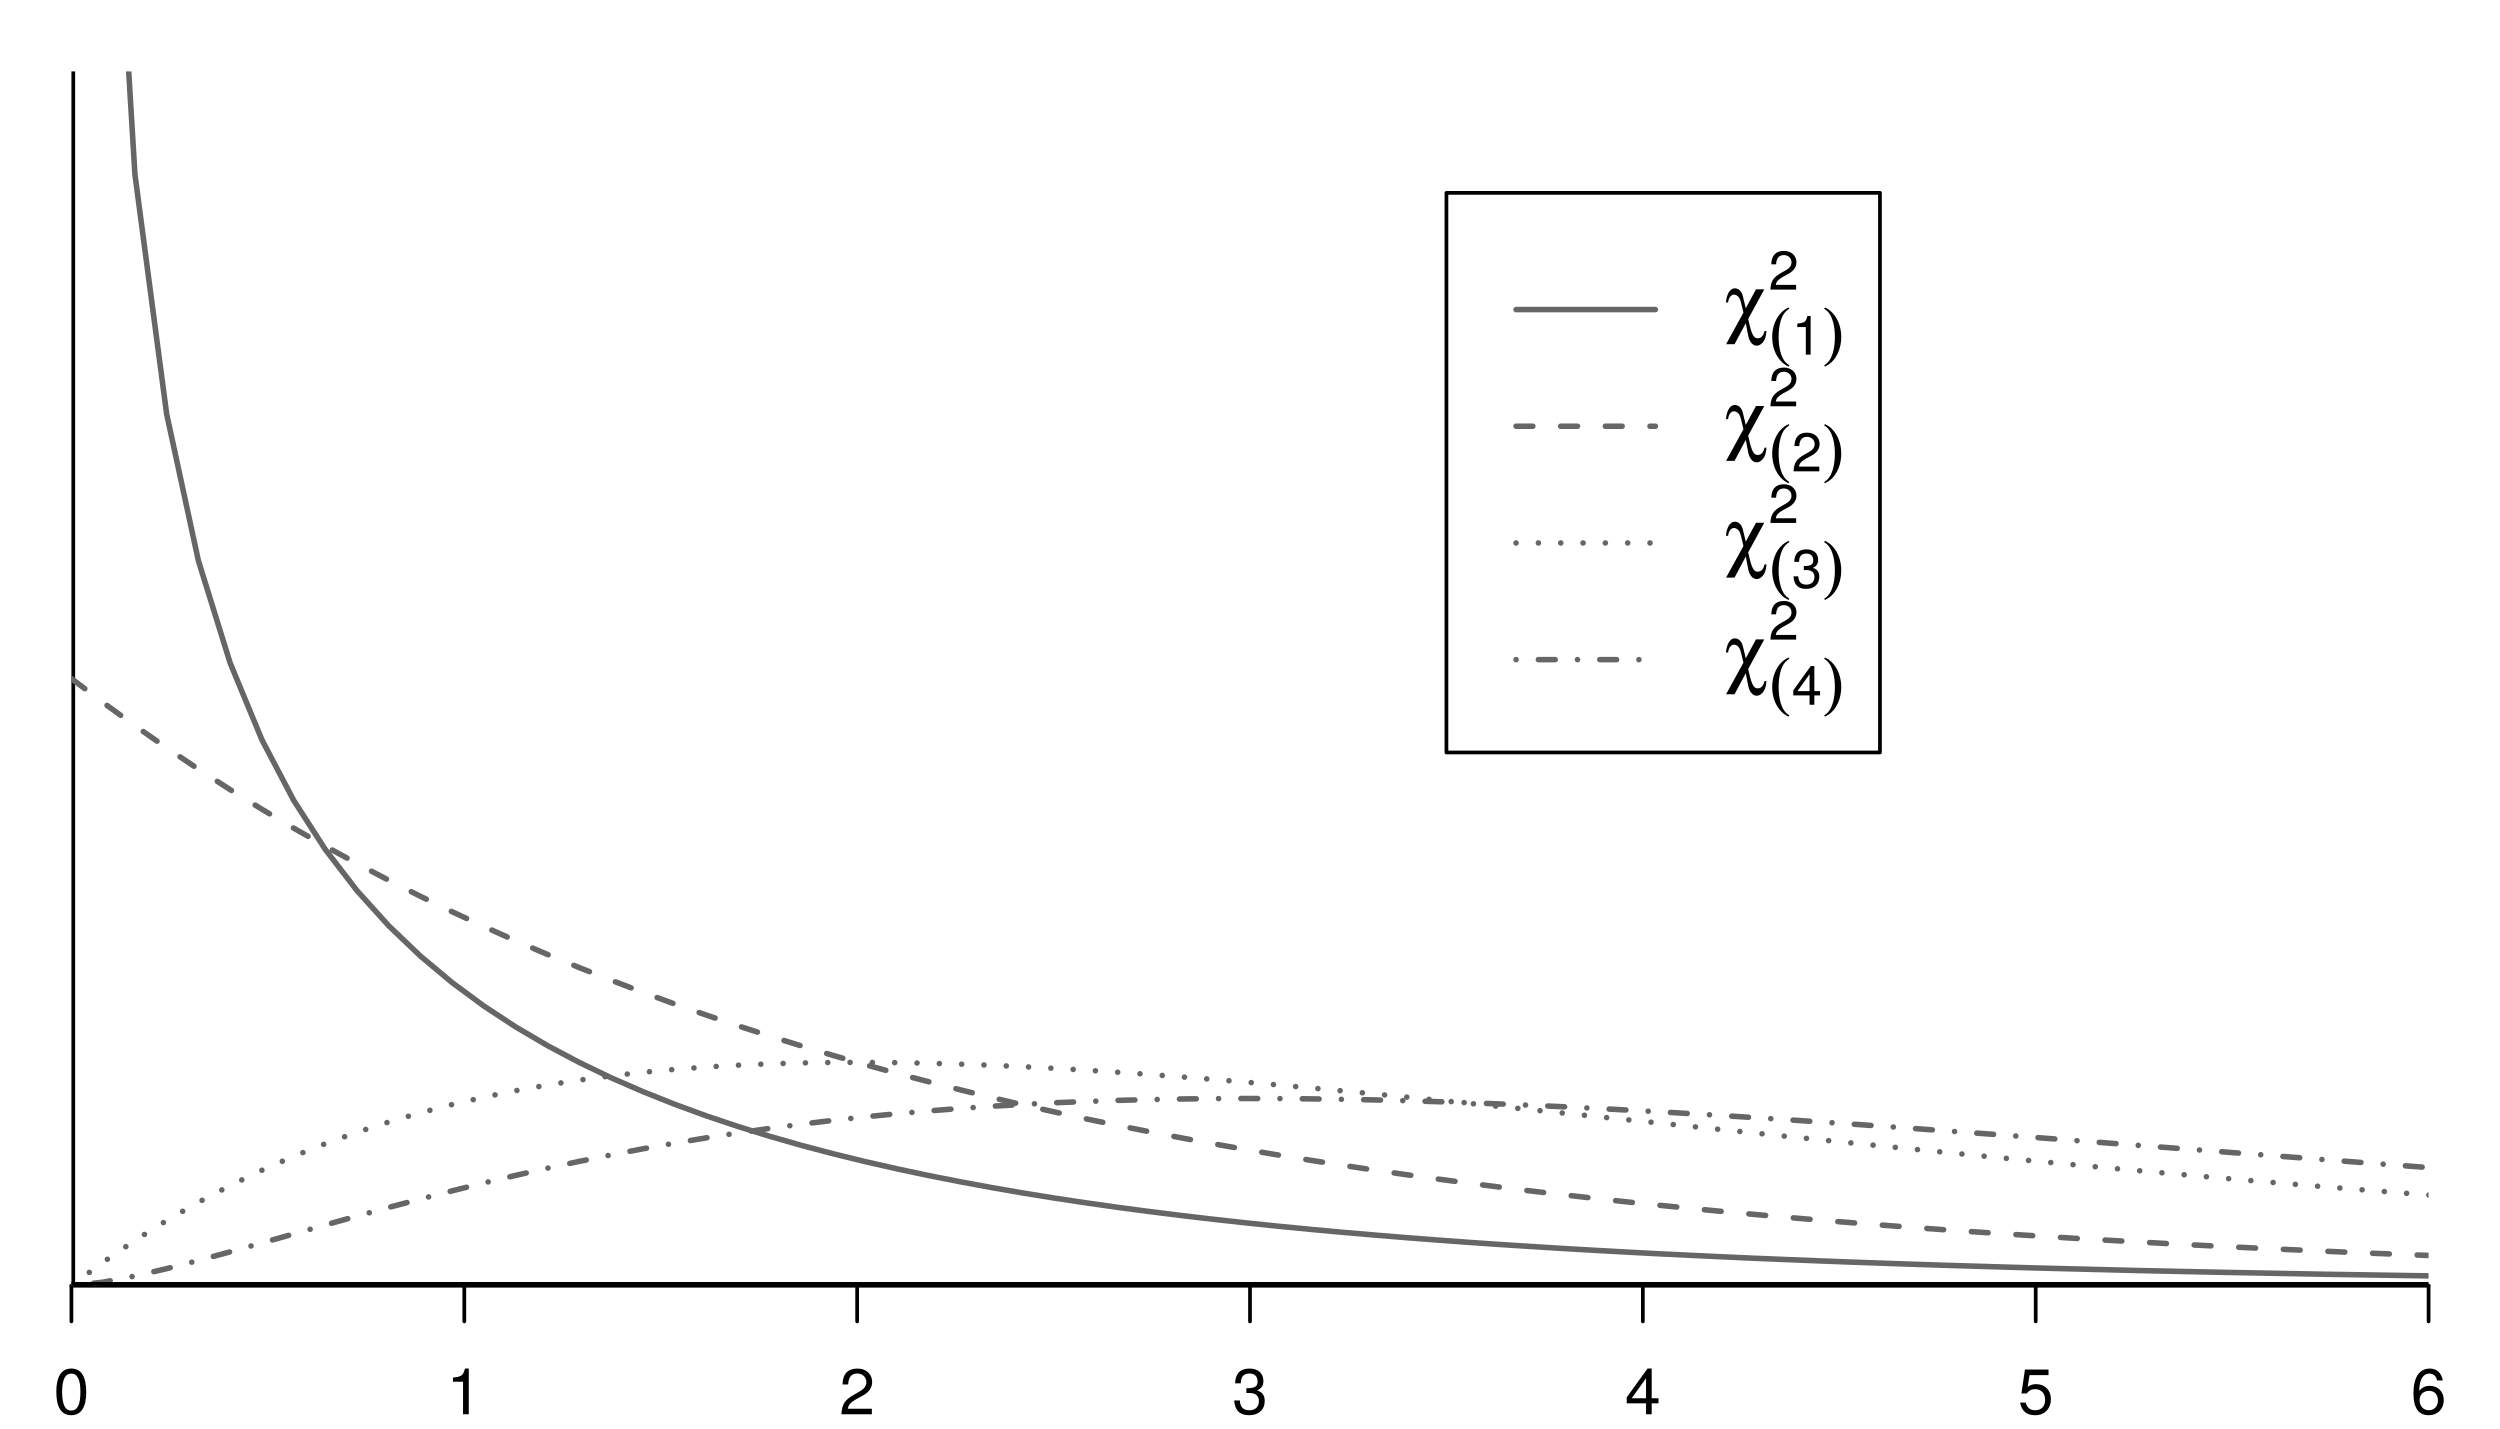 <?xml version="1.0" encoding="UTF-8"?>
<svg xmlns="http://www.w3.org/2000/svg" xmlns:xlink="http://www.w3.org/1999/xlink" width="504pt" height="288pt" viewBox="0 0 504 288" version="1.1">
<defs>
<g>
<symbol overflow="visible" id="glyph0-0">
<path style="stroke:none;" d=""/>
</symbol>
<symbol overflow="visible" id="glyph0-1">
<path style="stroke:none;" d="M 6.594 -4.438 C 6.594 -7.625 5.578 -9.219 3.578 -9.219 C 1.594 -9.219 0.562 -7.609 0.562 -4.516 C 0.562 -1.406 1.594 0.188 3.578 0.188 C 5.531 0.188 6.594 -1.406 6.594 -4.438 Z M 5.422 -4.531 C 5.422 -1.922 4.828 -0.75 3.547 -0.75 C 2.344 -0.75 1.734 -1.969 1.734 -4.5 C 1.734 -7.016 2.344 -8.203 3.578 -8.203 C 4.812 -8.203 5.422 -7 5.422 -4.531 Z M 5.422 -4.531 "/>
</symbol>
<symbol overflow="visible" id="glyph0-2">
<path style="stroke:none;" d="M 4.516 0 L 4.516 -9.219 L 3.75 -9.219 C 3.359 -7.797 3.094 -7.609 1.328 -7.391 L 1.328 -6.562 L 3.359 -6.562 L 3.359 0 Z M 4.516 0 "/>
</symbol>
<symbol overflow="visible" id="glyph0-3">
<path style="stroke:none;" d="M 6.641 -6.516 C 6.641 -8.078 5.438 -9.219 3.688 -9.219 C 1.812 -9.219 0.719 -8.25 0.656 -6.016 L 1.797 -6.016 C 1.891 -7.562 2.516 -8.219 3.656 -8.219 C 4.688 -8.219 5.469 -7.469 5.469 -6.484 C 5.469 -5.766 5.047 -5.141 4.219 -4.672 L 3.031 -3.984 C 1.109 -2.906 0.547 -2.031 0.438 0 L 6.578 0 L 6.578 -1.125 L 1.734 -1.125 C 1.844 -1.891 2.266 -2.359 3.391 -3.031 L 4.688 -3.734 C 5.984 -4.422 6.641 -5.375 6.641 -6.516 Z M 6.641 -6.516 "/>
</symbol>
<symbol overflow="visible" id="glyph0-4">
<path style="stroke:none;" d="M 6.578 -2.672 C 6.578 -3.797 6.125 -4.453 5.016 -4.828 C 5.875 -5.156 6.312 -5.766 6.312 -6.688 C 6.312 -8.266 5.25 -9.219 3.5 -9.219 C 1.641 -9.219 0.656 -8.203 0.609 -6.234 L 1.75 -6.234 C 1.781 -7.609 2.344 -8.219 3.516 -8.219 C 4.531 -8.219 5.141 -7.625 5.141 -6.641 C 5.141 -5.656 4.703 -5.25 2.875 -5.25 L 2.875 -4.297 L 3.5 -4.297 C 4.766 -4.297 5.406 -3.688 5.406 -2.672 C 5.406 -1.516 4.688 -0.812 3.5 -0.812 C 2.25 -0.812 1.641 -1.438 1.562 -2.781 L 0.422 -2.781 C 0.562 -0.734 1.578 0.188 3.453 0.188 C 5.359 0.188 6.578 -0.938 6.578 -2.672 Z M 6.578 -2.672 "/>
</symbol>
<symbol overflow="visible" id="glyph0-5">
<path style="stroke:none;" d="M 6.766 -2.203 L 6.766 -3.234 L 5.391 -3.234 L 5.391 -9.219 L 4.547 -9.219 L 0.359 -3.422 L 0.359 -2.203 L 4.25 -2.203 L 4.25 0 L 5.391 0 L 5.391 -2.203 Z M 4.25 -3.234 L 1.359 -3.234 L 4.25 -7.266 Z M 4.25 -3.234 "/>
</symbol>
<symbol overflow="visible" id="glyph0-6">
<path style="stroke:none;" d="M 6.672 -3.062 C 6.672 -4.875 5.453 -6.078 3.688 -6.078 C 3.047 -6.078 2.516 -5.906 1.984 -5.516 L 2.359 -7.891 L 6.188 -7.891 L 6.188 -9.016 L 1.438 -9.016 L 0.734 -4.203 L 1.797 -4.203 C 2.328 -4.844 2.766 -5.062 3.484 -5.062 C 4.719 -5.062 5.5 -4.266 5.5 -2.906 C 5.5 -1.578 4.734 -0.812 3.484 -0.812 C 2.484 -0.812 1.875 -1.328 1.594 -2.359 L 0.453 -2.359 C 0.828 -0.531 1.875 0.188 3.516 0.188 C 5.375 0.188 6.672 -1.109 6.672 -3.062 Z M 6.672 -3.062 "/>
</symbol>
<symbol overflow="visible" id="glyph0-7">
<path style="stroke:none;" d="M 6.672 -2.859 C 6.672 -4.578 5.5 -5.734 3.844 -5.734 C 2.938 -5.734 2.219 -5.375 1.734 -4.703 C 1.734 -6.953 2.469 -8.203 3.781 -8.203 C 4.594 -8.203 5.141 -7.703 5.328 -6.812 L 6.469 -6.812 C 6.25 -8.312 5.266 -9.219 3.859 -9.219 C 1.719 -9.219 0.562 -7.406 0.562 -4.203 C 0.562 -1.328 1.547 0.188 3.656 0.188 C 5.406 0.188 6.672 -1.047 6.672 -2.859 Z M 5.5 -2.766 C 5.5 -1.609 4.719 -0.812 3.672 -0.812 C 2.594 -0.812 1.797 -1.656 1.797 -2.828 C 1.797 -3.984 2.578 -4.719 3.703 -4.719 C 4.812 -4.719 5.5 -4 5.5 -2.766 Z M 5.5 -2.766 "/>
</symbol>
<symbol overflow="visible" id="glyph1-0">
<path style="stroke:none;" d=""/>
</symbol>
<symbol overflow="visible" id="glyph1-1">
<path style="stroke:none;" d="M 6.25 -8 L 4.188 -4.188 L 3.609 -6.594 C 3.375 -7.594 2.766 -8.203 1.984 -8.203 C 1.031 -8.203 0.359 -7.141 0.188 -5.359 L 0.625 -5.359 C 0.734 -6.312 1.219 -6.938 1.812 -6.938 C 2.188 -6.938 2.609 -6.688 2.859 -6.297 C 2.984 -6.094 3.141 -5.734 3.234 -5.297 L 3.719 -3.312 L 0.219 3.062 L 1.922 3.062 L 4.188 -1.172 L 4.453 0.219 C 4.688 1.422 4.734 1.641 4.844 1.969 C 5.188 2.859 5.734 3.359 6.391 3.359 C 6.953 3.359 7.531 2.938 7.891 2.312 C 8.156 1.828 8.297 1.234 8.359 0.406 L 7.969 0.406 C 7.812 0.953 7.75 1.125 7.625 1.281 C 7.406 1.656 7.031 1.875 6.609 1.875 C 5.859 1.875 5.453 1.219 4.969 -0.766 L 4.672 -2.031 L 7.922 -8 Z M 6.25 -8 "/>
</symbol>
<symbol overflow="visible" id="glyph2-0">
<path style="stroke:none;" d=""/>
</symbol>
<symbol overflow="visible" id="glyph2-1">
<path style="stroke:none;" d="M 4.203 2.172 C 3.719 1.844 3.5 1.641 3.219 1.281 C 2.469 0.266 2.031 -1.484 2.031 -3.562 C 2.031 -5.453 2.391 -7.125 3.031 -8.141 C 3.344 -8.609 3.609 -8.875 4.203 -9.281 L 4.016 -9.516 C 3.375 -9.188 3.094 -8.984 2.734 -8.656 C 1.469 -7.484 0.734 -5.594 0.734 -3.562 C 0.734 -1.641 1.375 0.125 2.5 1.297 C 2.922 1.766 3.266 2 4.016 2.406 Z M 4.203 2.172 "/>
</symbol>
<symbol overflow="visible" id="glyph2-2">
<path style="stroke:none;" d="M 0.609 2.406 C 1.25 2.062 1.531 1.875 1.891 1.547 C 3.141 0.375 3.875 -1.516 3.875 -3.562 C 3.875 -5.469 3.234 -7.234 2.109 -8.422 C 1.688 -8.875 1.359 -9.125 0.609 -9.516 L 0.422 -9.281 C 0.906 -8.953 1.125 -8.75 1.406 -8.391 C 2.156 -7.375 2.594 -5.625 2.594 -3.562 C 2.594 -1.672 2.219 0 1.578 1.016 C 1.266 1.5 1 1.781 0.422 2.172 Z M 0.609 2.406 "/>
</symbol>
<symbol overflow="visible" id="glyph3-0">
<path style="stroke:none;" d=""/>
</symbol>
<symbol overflow="visible" id="glyph3-1">
<path style="stroke:none;" d="M 3.812 0 L 3.812 -7.797 L 3.172 -7.797 C 2.844 -6.594 2.625 -6.438 1.125 -6.25 L 1.125 -5.562 L 2.844 -5.562 L 2.844 0 Z M 3.812 0 "/>
</symbol>
<symbol overflow="visible" id="glyph3-2">
<path style="stroke:none;" d="M 5.625 -5.516 C 5.625 -6.828 4.594 -7.797 3.125 -7.797 C 1.531 -7.797 0.609 -6.984 0.547 -5.094 L 1.516 -5.094 C 1.594 -6.406 2.141 -6.953 3.094 -6.953 C 3.969 -6.953 4.625 -6.328 4.625 -5.484 C 4.625 -4.875 4.266 -4.344 3.578 -3.953 L 2.562 -3.375 C 0.938 -2.453 0.469 -1.719 0.375 0 L 5.562 0 L 5.562 -0.953 L 1.469 -0.953 C 1.562 -1.594 1.906 -2 2.875 -2.562 L 3.969 -3.156 C 5.062 -3.734 5.625 -4.547 5.625 -5.516 Z M 5.625 -5.516 "/>
</symbol>
<symbol overflow="visible" id="glyph3-3">
<path style="stroke:none;" d="M 5.562 -2.266 C 5.562 -3.219 5.188 -3.766 4.25 -4.078 C 4.969 -4.359 5.328 -4.875 5.328 -5.656 C 5.328 -7 4.438 -7.797 2.953 -7.797 C 1.391 -7.797 0.547 -6.938 0.516 -5.281 L 1.484 -5.281 C 1.5 -6.438 1.984 -6.953 2.969 -6.953 C 3.828 -6.953 4.344 -6.453 4.344 -5.625 C 4.344 -4.781 3.984 -4.438 2.438 -4.438 L 2.438 -3.625 L 2.953 -3.625 C 4.031 -3.625 4.578 -3.125 4.578 -2.25 C 4.578 -1.281 3.969 -0.688 2.953 -0.688 C 1.906 -0.688 1.391 -1.219 1.312 -2.359 L 0.359 -2.359 C 0.469 -0.609 1.328 0.172 2.922 0.172 C 4.531 0.172 5.562 -0.797 5.562 -2.266 Z M 5.562 -2.266 "/>
</symbol>
<symbol overflow="visible" id="glyph3-4">
<path style="stroke:none;" d="M 5.719 -1.875 L 5.719 -2.734 L 4.562 -2.734 L 4.562 -7.797 L 3.844 -7.797 L 0.312 -2.891 L 0.312 -1.875 L 3.594 -1.875 L 3.594 0 L 4.562 0 L 4.562 -1.875 Z M 3.594 -2.734 L 1.156 -2.734 L 3.594 -6.156 Z M 3.594 -2.734 "/>
</symbol>
</g>
<clipPath id="clip1">
  <path d="M 24 14.398 L 489.602 14.398 L 489.602 258 L 24 258 Z M 24 14.398 "/>
</clipPath>
<clipPath id="clip2">
  <path d="M 14.398 14.398 L 16 14.398 L 16 259.199 L 14.398 259.199 Z M 14.398 14.398 "/>
</clipPath>
<clipPath id="clip3">
  <path d="M 14.398 136 L 489.602 136 L 489.602 255 L 14.398 255 Z M 14.398 136 "/>
</clipPath>
<clipPath id="clip4">
  <path d="M 14.398 213 L 489.602 213 L 489.602 259.199 L 14.398 259.199 Z M 14.398 213 "/>
</clipPath>
<clipPath id="clip5">
  <path d="M 14.398 220 L 489.602 220 L 489.602 259.199 L 14.398 259.199 Z M 14.398 220 "/>
</clipPath>
<clipPath id="clip6">
  <path d="M 14.398 258 L 489.602 258 L 489.602 259.199 L 14.398 259.199 Z M 14.398 258 "/>
</clipPath>
</defs>
<g id="surface1">
<g clip-path="url(#clip1)" clip-rule="nonzero">
<path style="fill:none;stroke-width:1.12;stroke-linecap:round;stroke-linejoin:round;stroke:rgb(39.999%,39.999%,39.999%);stroke-opacity:1;stroke-miterlimit:10;" d="M 25.078 288 L 27.199 252.871 L 33.602 204.512 L 40 174.941 L 46.398 154.34 L 52.801 138.859 L 59.199 126.66 L 65.602 116.719 L 72 108.41 L 78.398 101.328 L 84.801 95.219 L 91.199 89.871 L 97.602 85.148 L 104 80.949 L 110.398 77.191 L 116.801 73.801 L 123.199 70.719 L 129.602 67.93 L 136 65.379 L 142.398 63.039 L 148.801 60.891 L 155.199 58.91 L 161.602 57.078 L 168 55.391 L 174.398 53.82 L 180.801 52.371 L 187.199 51.012 L 193.602 49.75 L 200 48.57 L 206.398 47.461 L 212.801 46.43 L 219.199 45.469 L 225.602 44.559 L 232 43.719 L 238.398 42.922 L 244.801 42.172 L 251.199 41.469 L 257.602 40.801 L 264 40.18 L 270.398 39.59 L 276.801 39.039 L 283.199 38.512 L 289.602 38.02 L 296 37.551 L 302.398 37.109 L 308.801 36.699 L 315.199 36.301 L 321.602 35.93 L 328 35.578 L 334.398 35.238 L 340.801 34.93 L 347.199 34.629 L 353.602 34.34 L 360 34.078 L 366.398 33.82 L 372.801 33.578 L 379.199 33.352 L 385.602 33.129 L 392 32.922 L 398.398 32.73 L 404.801 32.539 L 411.199 32.359 L 417.602 32.199 L 430.398 31.879 L 436.801 31.738 L 443.199 31.602 L 449.602 31.469 L 456 31.352 L 462.398 31.23 L 468.801 31.109 L 475.199 31.012 L 481.602 30.91 L 488 30.809 L 494.398 30.719 L 500.801 30.629 L 504 30.59 " transform="matrix(1,0,0,-1,0,288)"/>
</g>
<path style="fill:none;stroke-width:0.75;stroke-linecap:round;stroke-linejoin:round;stroke:rgb(0%,0%,0%);stroke-opacity:1;stroke-miterlimit:10;" d="M 14.398 28.801 L 489.602 28.801 " transform="matrix(1,0,0,-1,0,288)"/>
<path style="fill:none;stroke-width:0.75;stroke-linecap:round;stroke-linejoin:round;stroke:rgb(0%,0%,0%);stroke-opacity:1;stroke-miterlimit:10;" d="M 14.398 28.801 L 14.398 21.602 " transform="matrix(1,0,0,-1,0,288)"/>
<path style="fill:none;stroke-width:0.75;stroke-linecap:round;stroke-linejoin:round;stroke:rgb(0%,0%,0%);stroke-opacity:1;stroke-miterlimit:10;" d="M 93.602 28.801 L 93.602 21.602 " transform="matrix(1,0,0,-1,0,288)"/>
<path style="fill:none;stroke-width:0.75;stroke-linecap:round;stroke-linejoin:round;stroke:rgb(0%,0%,0%);stroke-opacity:1;stroke-miterlimit:10;" d="M 172.801 28.801 L 172.801 21.602 " transform="matrix(1,0,0,-1,0,288)"/>
<path style="fill:none;stroke-width:0.75;stroke-linecap:round;stroke-linejoin:round;stroke:rgb(0%,0%,0%);stroke-opacity:1;stroke-miterlimit:10;" d="M 252 28.801 L 252 21.602 " transform="matrix(1,0,0,-1,0,288)"/>
<path style="fill:none;stroke-width:0.75;stroke-linecap:round;stroke-linejoin:round;stroke:rgb(0%,0%,0%);stroke-opacity:1;stroke-miterlimit:10;" d="M 331.199 28.801 L 331.199 21.602 " transform="matrix(1,0,0,-1,0,288)"/>
<path style="fill:none;stroke-width:0.75;stroke-linecap:round;stroke-linejoin:round;stroke:rgb(0%,0%,0%);stroke-opacity:1;stroke-miterlimit:10;" d="M 410.398 28.801 L 410.398 21.602 " transform="matrix(1,0,0,-1,0,288)"/>
<path style="fill:none;stroke-width:0.75;stroke-linecap:round;stroke-linejoin:round;stroke:rgb(0%,0%,0%);stroke-opacity:1;stroke-miterlimit:10;" d="M 489.602 28.801 L 489.602 21.602 " transform="matrix(1,0,0,-1,0,288)"/>
<g style="fill:rgb(0%,0%,0%);fill-opacity:1;">
  <use xlink:href="#glyph0-1" x="10.79" y="285.12"/>
</g>
<g style="fill:rgb(0%,0%,0%);fill-opacity:1;">
  <use xlink:href="#glyph0-2" x="89.99" y="285.12"/>
</g>
<g style="fill:rgb(0%,0%,0%);fill-opacity:1;">
  <use xlink:href="#glyph0-3" x="169.19" y="285.12"/>
</g>
<g style="fill:rgb(0%,0%,0%);fill-opacity:1;">
  <use xlink:href="#glyph0-4" x="248.39" y="285.12"/>
</g>
<g style="fill:rgb(0%,0%,0%);fill-opacity:1;">
  <use xlink:href="#glyph0-5" x="327.59" y="285.12"/>
</g>
<g style="fill:rgb(0%,0%,0%);fill-opacity:1;">
  <use xlink:href="#glyph0-6" x="406.79" y="285.12"/>
</g>
<g style="fill:rgb(0%,0%,0%);fill-opacity:1;">
  <use xlink:href="#glyph0-7" x="485.99" y="285.12"/>
</g>
<g clip-path="url(#clip2)" clip-rule="nonzero">
<path style="fill:none;stroke-width:1.5;stroke-linecap:round;stroke-linejoin:round;stroke:rgb(0%,0%,0%);stroke-opacity:1;stroke-miterlimit:10;" d="M 14.398 28.801 L 14.398 273.602 " transform="matrix(1,0,0,-1,0,288)"/>
</g>
<g clip-path="url(#clip3)" clip-rule="nonzero">
<path style="fill:none;stroke-width:1.12;stroke-linecap:round;stroke-linejoin:round;stroke:rgb(39.999%,39.999%,39.999%);stroke-opacity:1;stroke-dasharray:3.38,5.62;stroke-miterlimit:10;" d="M 14.398 151.199 L 20.801 146.352 L 27.199 141.699 L 33.602 137.23 L 40 132.93 L 46.398 128.809 L 52.801 124.852 L 59.199 121.051 L 65.602 117.391 L 72 113.891 L 78.398 110.52 L 84.801 107.281 L 91.199 104.172 L 97.602 101.191 L 104 98.32 L 110.398 95.57 L 116.801 92.922 L 123.199 90.391 L 129.602 87.949 L 136 85.602 L 142.398 83.359 L 148.801 81.191 L 155.199 79.121 L 161.602 77.129 L 168 75.211 L 174.398 73.379 L 180.801 71.609 L 187.199 69.922 L 193.602 68.289 L 200 66.719 L 206.398 65.219 L 212.801 63.781 L 219.199 62.391 L 225.602 61.059 L 232 59.789 L 238.398 58.559 L 244.801 57.379 L 251.199 56.25 L 257.602 55.16 L 264 54.121 L 270.398 53.121 L 276.801 52.148 L 283.199 51.23 L 289.602 50.34 L 296 49.488 L 302.398 48.672 L 308.801 47.879 L 315.199 47.129 L 321.602 46.398 L 328 45.699 L 334.398 45.031 L 340.801 44.391 L 347.199 43.77 L 353.602 43.18 L 360 42.609 L 366.398 42.059 L 372.801 41.539 L 379.199 41.031 L 385.602 40.551 L 392 40.078 L 398.398 39.641 L 404.801 39.211 L 411.199 38.801 L 417.602 38.398 L 424 38.02 L 430.398 37.66 L 436.801 37.301 L 443.199 36.969 L 449.602 36.641 L 456 36.328 L 462.398 36.039 L 468.801 35.75 L 475.199 35.469 L 481.602 35.211 L 494.398 34.711 L 500.801 34.48 L 504 34.371 " transform="matrix(1,0,0,-1,0,288)"/>
</g>
<g clip-path="url(#clip4)" clip-rule="nonzero">
<path style="fill:none;stroke-width:1.12;stroke-linecap:round;stroke-linejoin:round;stroke:rgb(39.999%,39.999%,39.999%);stroke-opacity:1;stroke-dasharray:0,4.5;stroke-miterlimit:10;" d="M 14.398 28.801 L 20.801 33.551 L 27.199 37.922 L 33.602 41.941 L 40 45.629 L 46.398 49 L 52.801 52.078 L 59.199 54.891 L 65.602 57.441 L 72 59.738 L 78.398 61.82 L 84.801 63.68 L 91.199 65.34 L 97.602 66.82 L 104 68.129 L 110.398 69.27 L 116.801 70.25 L 123.199 71.102 L 129.602 71.82 L 136 72.41 L 142.398 72.891 L 148.801 73.262 L 155.199 73.531 L 161.602 73.711 L 168 73.809 L 174.398 73.828 L 180.801 73.77 L 187.199 73.648 L 193.602 73.469 L 200 73.238 L 206.398 72.949 L 212.801 72.609 L 219.199 72.238 L 225.602 71.82 L 232 71.371 L 238.398 70.879 L 244.801 70.371 L 251.199 69.84 L 257.602 69.281 L 264 68.699 L 270.398 68.102 L 276.801 67.488 L 283.199 66.859 L 289.602 66.219 L 296 65.578 L 302.398 64.922 L 308.801 64.262 L 315.199 63.602 L 321.602 62.93 L 328 62.262 L 334.398 61.602 L 340.801 60.93 L 347.199 60.262 L 353.602 59.59 L 360 58.93 L 366.398 58.281 L 372.801 57.621 L 379.199 56.98 L 385.602 56.34 L 392 55.699 L 398.398 55.07 L 404.801 54.449 L 411.199 53.84 L 417.602 53.238 L 424 52.641 L 430.398 52.059 L 436.801 51.48 L 443.199 50.91 L 449.602 50.352 L 456 49.801 L 462.398 49.262 L 468.801 48.73 L 475.199 48.211 L 481.602 47.711 L 488 47.211 L 494.398 46.719 L 500.801 46.238 L 504 46 " transform="matrix(1,0,0,-1,0,288)"/>
</g>
<g clip-path="url(#clip5)" clip-rule="nonzero">
<path style="fill:none;stroke-width:1.12;stroke-linecap:round;stroke-linejoin:round;stroke:rgb(39.999%,39.999%,39.999%);stroke-opacity:1;stroke-dasharray:0,4.5,3.38,4.5;stroke-miterlimit:10;" d="M 14.398 28.801 L 20.801 29.52 L 27.199 30.75 L 33.602 32.238 L 40 33.891 L 46.398 35.629 L 52.801 37.422 L 59.199 39.238 L 65.602 41.051 L 72 42.84 L 78.398 44.59 L 84.801 46.289 L 91.199 47.941 L 97.602 49.531 L 104 51.051 L 110.398 52.5 L 116.801 53.871 L 123.199 55.172 L 129.602 56.398 L 136 57.539 L 142.398 58.609 L 148.801 59.602 L 155.199 60.52 L 161.602 61.371 L 168 62.141 L 174.398 62.84 L 180.801 63.469 L 187.199 64.039 L 193.602 64.539 L 200 64.98 L 206.398 65.359 L 212.801 65.691 L 219.199 65.949 L 225.602 66.172 L 232 66.328 L 238.398 66.449 L 244.801 66.52 L 251.199 66.539 L 257.602 66.531 L 264 66.469 L 270.398 66.379 L 276.801 66.262 L 283.199 66.102 L 289.602 65.91 L 296 65.691 L 302.398 65.441 L 308.801 65.172 L 315.199 64.879 L 321.602 64.559 L 328 64.219 L 334.398 63.871 L 340.801 63.488 L 347.199 63.102 L 353.602 62.699 L 360 62.281 L 366.398 61.852 L 372.801 61.422 L 379.199 60.969 L 385.602 60.512 L 392 60.039 L 398.398 59.57 L 404.801 59.102 L 411.199 58.621 L 417.602 58.129 L 424 57.641 L 430.398 57.148 L 436.801 56.66 L 443.199 56.172 L 449.602 55.672 L 456 55.18 L 462.398 54.691 L 468.801 54.199 L 475.199 53.711 L 481.602 53.219 L 488 52.738 L 494.398 52.262 L 500.801 51.781 L 504 51.551 " transform="matrix(1,0,0,-1,0,288)"/>
</g>
<g clip-path="url(#clip6)" clip-rule="nonzero">
<path style="fill:none;stroke-width:1.5;stroke-linecap:round;stroke-linejoin:round;stroke:rgb(0%,0%,0%);stroke-opacity:1;stroke-miterlimit:10;" d="M 0 28.801 L 489.602 28.801 " transform="matrix(1,0,0,-1,0,288)"/>
</g>
<path style="fill:none;stroke-width:0.75;stroke-linecap:round;stroke-linejoin:round;stroke:rgb(0%,0%,0%);stroke-opacity:1;stroke-miterlimit:10;" d="M 291.602 249.121 L 379 249.121 L 379 136.301 L 291.602 136.301 Z M 291.602 249.121 " transform="matrix(1,0,0,-1,0,288)"/>
<path style="fill:none;stroke-width:1.12;stroke-linecap:round;stroke-linejoin:round;stroke:rgb(39.999%,39.999%,39.999%);stroke-opacity:1;stroke-miterlimit:10;" d="M 305.641 225.59 L 333.719 225.59 " transform="matrix(1,0,0,-1,0,288)"/>
<path style="fill:none;stroke-width:1.12;stroke-linecap:round;stroke-linejoin:round;stroke:rgb(39.999%,39.999%,39.999%);stroke-opacity:1;stroke-dasharray:3.38,5.62;stroke-miterlimit:10;" d="M 305.641 202.07 L 333.719 202.07 " transform="matrix(1,0,0,-1,0,288)"/>
<path style="fill:none;stroke-width:1.12;stroke-linecap:round;stroke-linejoin:round;stroke:rgb(39.999%,39.999%,39.999%);stroke-opacity:1;stroke-dasharray:0,4.5;stroke-miterlimit:10;" d="M 305.641 178.539 L 333.719 178.539 " transform="matrix(1,0,0,-1,0,288)"/>
<path style="fill:none;stroke-width:1.12;stroke-linecap:round;stroke-linejoin:round;stroke:rgb(39.999%,39.999%,39.999%);stroke-opacity:1;stroke-dasharray:0,4.5,3.38,4.5;stroke-miterlimit:10;" d="M 305.641 155.02 L 333.719 155.02 " transform="matrix(1,0,0,-1,0,288)"/>
<g style="fill:rgb(0%,0%,0%);fill-opacity:1;">
  <use xlink:href="#glyph1-1" x="347.76" y="66.33"/>
</g>
<g style="fill:rgb(0%,0%,0%);fill-opacity:1;">
  <use xlink:href="#glyph2-1" x="356.54" y="71.5"/>
</g>
<g style="fill:rgb(0%,0%,0%);fill-opacity:1;">
  <use xlink:href="#glyph3-1" x="361.21" y="71.5"/>
</g>
<g style="fill:rgb(0%,0%,0%);fill-opacity:1;">
  <use xlink:href="#glyph2-2" x="367.32" y="71.5"/>
</g>
<g style="fill:rgb(0%,0%,0%);fill-opacity:1;">
  <use xlink:href="#glyph3-2" x="356.54" y="58.38"/>
</g>
<g style="fill:rgb(0%,0%,0%);fill-opacity:1;">
  <use xlink:href="#glyph1-1" x="347.76" y="89.85"/>
</g>
<g style="fill:rgb(0%,0%,0%);fill-opacity:1;">
  <use xlink:href="#glyph2-1" x="356.54" y="95.02"/>
</g>
<g style="fill:rgb(0%,0%,0%);fill-opacity:1;">
  <use xlink:href="#glyph3-2" x="361.21" y="95.02"/>
</g>
<g style="fill:rgb(0%,0%,0%);fill-opacity:1;">
  <use xlink:href="#glyph2-2" x="367.32" y="95.02"/>
</g>
<g style="fill:rgb(0%,0%,0%);fill-opacity:1;">
  <use xlink:href="#glyph3-2" x="356.54" y="81.9"/>
</g>
<g style="fill:rgb(0%,0%,0%);fill-opacity:1;">
  <use xlink:href="#glyph1-1" x="347.76" y="113.38"/>
</g>
<g style="fill:rgb(0%,0%,0%);fill-opacity:1;">
  <use xlink:href="#glyph2-1" x="356.54" y="118.55"/>
</g>
<g style="fill:rgb(0%,0%,0%);fill-opacity:1;">
  <use xlink:href="#glyph3-3" x="361.21" y="118.55"/>
</g>
<g style="fill:rgb(0%,0%,0%);fill-opacity:1;">
  <use xlink:href="#glyph2-2" x="367.32" y="118.55"/>
</g>
<g style="fill:rgb(0%,0%,0%);fill-opacity:1;">
  <use xlink:href="#glyph3-2" x="356.54" y="105.43"/>
</g>
<g style="fill:rgb(0%,0%,0%);fill-opacity:1;">
  <use xlink:href="#glyph1-1" x="347.76" y="136.9"/>
</g>
<g style="fill:rgb(0%,0%,0%);fill-opacity:1;">
  <use xlink:href="#glyph2-1" x="356.54" y="142.07"/>
</g>
<g style="fill:rgb(0%,0%,0%);fill-opacity:1;">
  <use xlink:href="#glyph3-4" x="361.21" y="142.07"/>
</g>
<g style="fill:rgb(0%,0%,0%);fill-opacity:1;">
  <use xlink:href="#glyph2-2" x="367.32" y="142.07"/>
</g>
<g style="fill:rgb(0%,0%,0%);fill-opacity:1;">
  <use xlink:href="#glyph3-2" x="356.54" y="128.95"/>
</g>
</g>
</svg>
